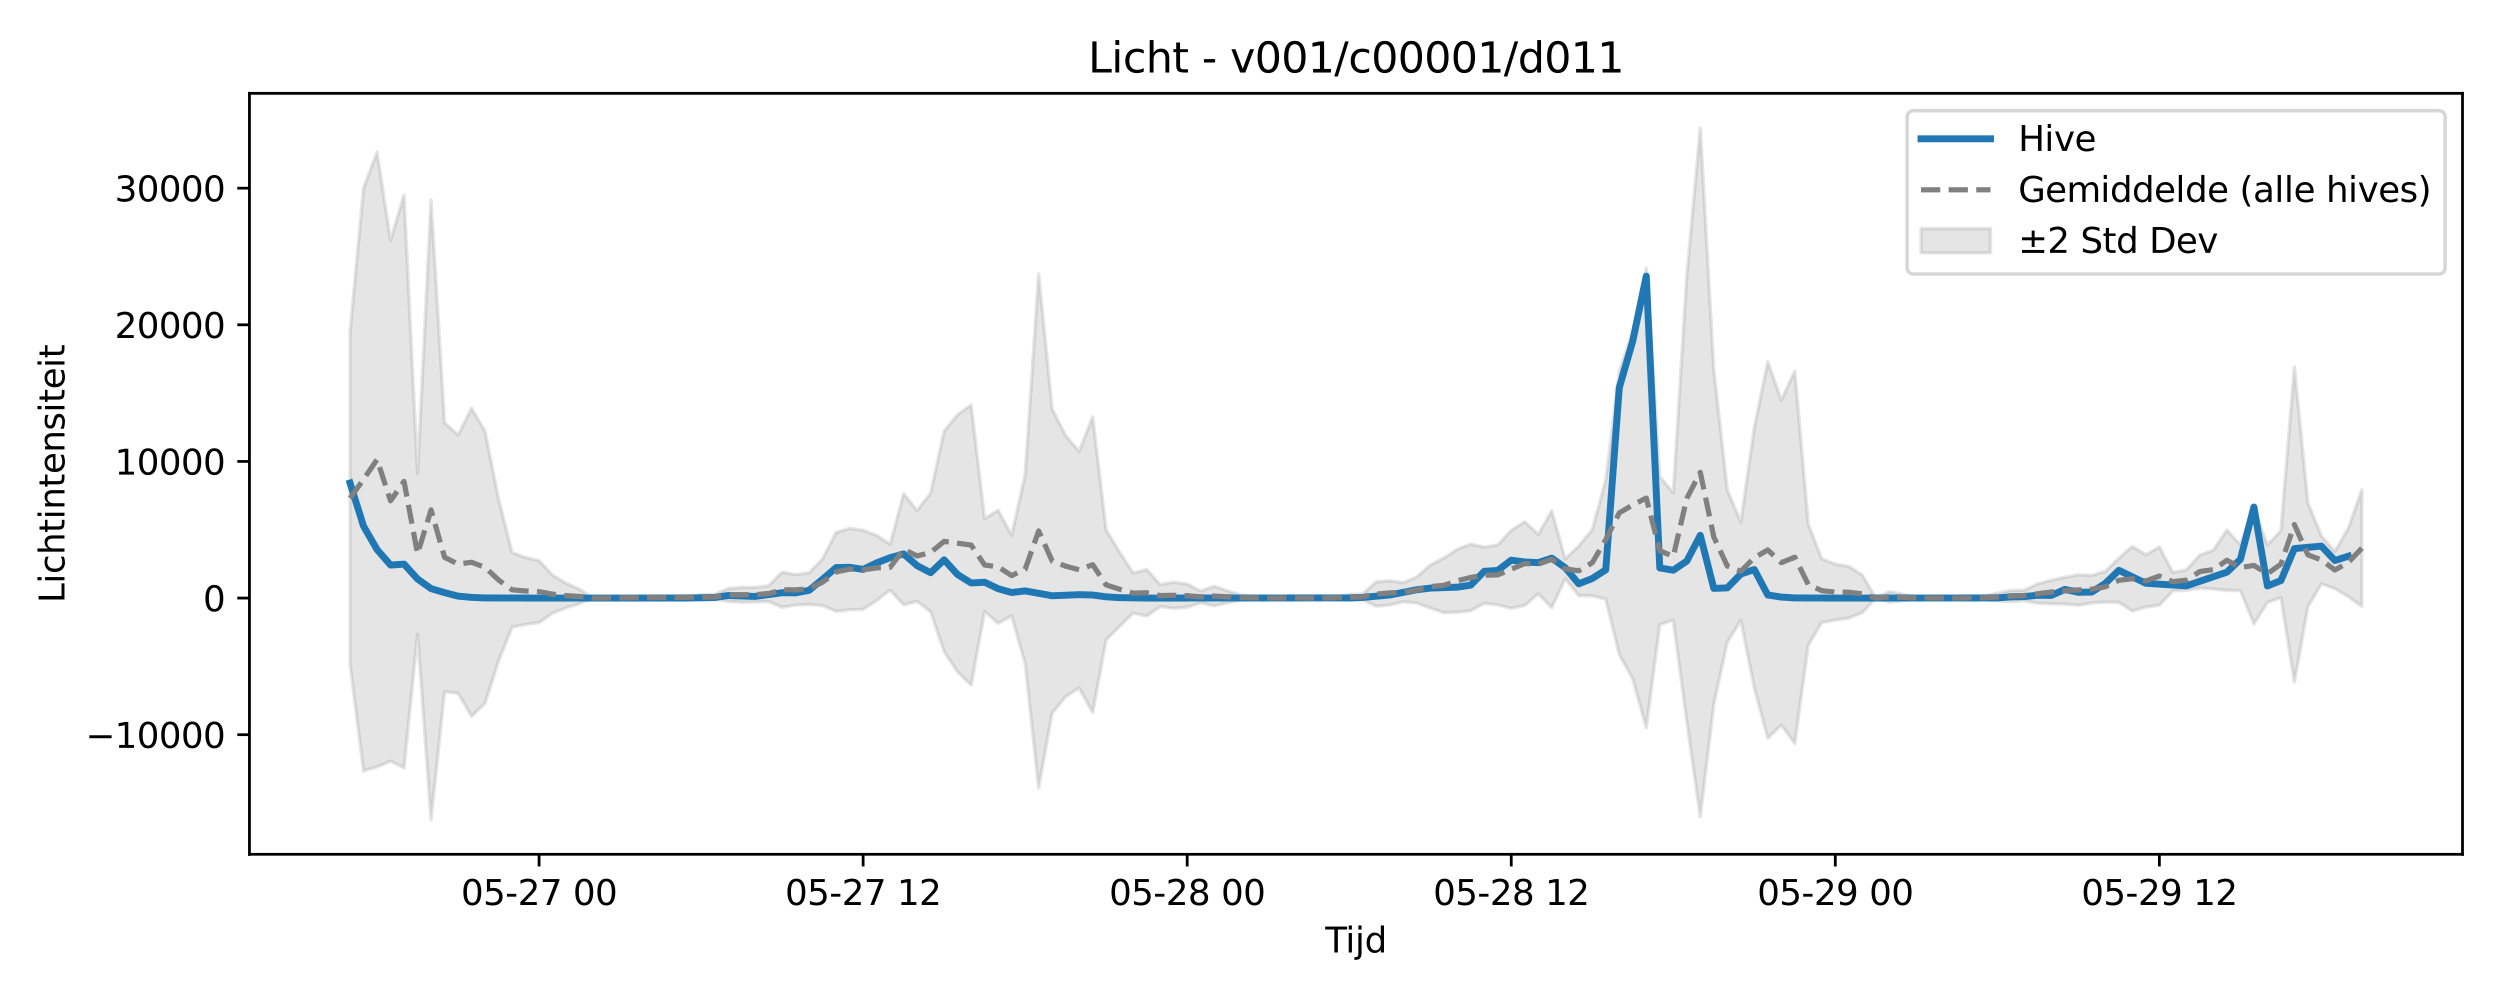 <?xml version="1.0" encoding="utf-8" standalone="no"?>
<!DOCTYPE svg PUBLIC "-//W3C//DTD SVG 1.1//EN"
  "http://www.w3.org/Graphics/SVG/1.1/DTD/svg11.dtd">
<svg xmlns:xlink="http://www.w3.org/1999/xlink" width="720pt" height="288pt" viewBox="0 0 720 288" xmlns="http://www.w3.org/2000/svg" version="1.1">
 <defs>
  <style type="text/css">*{stroke-linejoin: round; stroke-linecap: butt}</style>
 </defs>
 <g id="figure_1">
  <g id="patch_1">
   <path d="M 0 288 
L 720 288 
L 720 0 
L 0 0 
z
" style="fill: #ffffff"/>
  </g>
  <g id="axes_1">
   <g id="patch_2">
    <path d="M 71.84 246.04 
L 709.2 246.04 
L 709.2 26.88 
L 71.84 26.88 
z
" style="fill: #ffffff"/>
   </g>
   <g id="FillBetweenPolyCollection_1">
    <defs>
     <path id="mea05a071eb" d="M 100.811 -192.246 
L 100.811 -96.768 
L 104.7 -65.969 
L 108.588 -67.128 
L 112.477 -68.781 
L 116.366 -66.869 
L 120.254 -105.282 
L 124.143 -51.922 
L 128.032 -88.773 
L 131.921 -88.338 
L 135.809 -81.72 
L 139.698 -85.455 
L 143.587 -97.579 
L 147.475 -107.386 
L 151.364 -108.156 
L 155.253 -108.665 
L 159.142 -111.393 
L 163.03 -112.951 
L 166.919 -114.163 
L 170.808 -115.758 
L 174.696 -115.686 
L 178.585 -115.752 
L 182.474 -115.758 
L 186.363 -115.758 
L 190.251 -115.742 
L 194.14 -115.698 
L 198.029 -115.593 
L 201.917 -115.264 
L 205.806 -115.394 
L 209.695 -114.813 
L 213.584 -114.544 
L 217.472 -114.659 
L 221.361 -114.734 
L 225.25 -113.096 
L 229.138 -113.72 
L 233.027 -113.929 
L 236.916 -113.581 
L 240.805 -111.93 
L 244.693 -112.354 
L 248.582 -112.496 
L 252.471 -115.054 
L 256.359 -118.037 
L 260.248 -113.806 
L 264.137 -114.828 
L 268.026 -111.805 
L 271.914 -100.301 
L 275.803 -94.435 
L 279.692 -90.691 
L 283.58 -111.893 
L 287.469 -108.453 
L 291.358 -110.631 
L 295.247 -96.851 
L 299.135 -61.103 
L 303.024 -82.617 
L 306.913 -87.356 
L 310.801 -89.836 
L 314.69 -82.776 
L 318.579 -103.757 
L 322.468 -107.611 
L 326.356 -111.413 
L 330.245 -110.578 
L 334.134 -113.303 
L 338.022 -112.809 
L 341.911 -113.1 
L 345.8 -114.407 
L 349.689 -113.516 
L 353.577 -114.387 
L 357.466 -115.207 
L 361.355 -115.548 
L 365.243 -115.715 
L 369.132 -115.758 
L 373.021 -115.758 
L 376.91 -115.756 
L 380.798 -115.705 
L 384.687 -115.498 
L 388.576 -115.175 
L 392.464 -115.256 
L 396.353 -113.409 
L 400.242 -113.74 
L 404.13 -114.685 
L 408.019 -114.306 
L 411.908 -112.883 
L 415.797 -111.558 
L 419.685 -111.663 
L 423.574 -112.115 
L 427.463 -114.228 
L 431.351 -113.793 
L 435.24 -112.804 
L 439.129 -113.622 
L 443.018 -116.977 
L 446.906 -112.973 
L 450.795 -121.316 
L 454.684 -116.468 
L 458.572 -116.392 
L 462.461 -115.43 
L 466.35 -99.512 
L 470.239 -92.447 
L 474.127 -78.416 
L 478.016 -108.089 
L 481.905 -109.398 
L 485.793 -80.24 
L 489.682 -52.773 
L 493.571 -85.121 
L 497.46 -103.026 
L 501.348 -109.288 
L 505.237 -89.94 
L 509.126 -75.385 
L 513.014 -79.187 
L 516.903 -73.896 
L 520.792 -102.246 
L 524.681 -108.747 
L 528.569 -109.408 
L 532.458 -110.016 
L 536.347 -111.56 
L 540.235 -115.758 
L 544.124 -114.585 
L 548.013 -115.034 
L 551.902 -115.577 
L 555.79 -115.747 
L 559.679 -115.758 
L 563.568 -115.756 
L 567.456 -115.709 
L 571.345 -115.417 
L 575.234 -114.95 
L 579.123 -114.735 
L 583.011 -115.003 
L 586.9 -114.244 
L 590.789 -114.118 
L 594.677 -114.032 
L 598.566 -113.661 
L 602.455 -114.346 
L 606.344 -114.559 
L 610.232 -114.528 
L 614.121 -112.05 
L 618.01 -113.159 
L 621.898 -113.717 
L 625.787 -117.804 
L 629.676 -117.996 
L 633.565 -118.627 
L 637.453 -118.375 
L 641.342 -117.964 
L 645.231 -117.938 
L 649.119 -108.3 
L 653.008 -114.473 
L 656.897 -115.922 
L 660.786 -91.54 
L 664.674 -113.244 
L 668.563 -119.822 
L 672.452 -118.491 
L 676.34 -116.129 
L 680.229 -113.373 
L 680.229 -146.906 
L 680.229 -146.906 
L 676.34 -135.952 
L 672.452 -129.179 
L 668.563 -133.663 
L 664.674 -143.146 
L 660.786 -182.293 
L 656.897 -135.111 
L 653.008 -131.082 
L 649.119 -142.003 
L 645.231 -131.13 
L 641.342 -135.326 
L 637.453 -129.528 
L 633.565 -128.164 
L 629.676 -123.858 
L 625.787 -123.137 
L 621.898 -130.48 
L 618.01 -128.228 
L 614.121 -130.63 
L 610.232 -127.211 
L 606.344 -123.462 
L 602.455 -122.28 
L 598.566 -122.454 
L 594.677 -121.75 
L 590.789 -120.9 
L 586.9 -119.876 
L 583.011 -118.002 
L 579.123 -117.961 
L 575.234 -117.151 
L 571.345 -116.289 
L 567.456 -115.834 
L 563.568 -115.761 
L 559.679 -115.758 
L 555.79 -115.774 
L 551.902 -116.032 
L 548.013 -116.853 
L 544.124 -117.606 
L 540.235 -115.758 
L 536.347 -122.376 
L 532.458 -124.845 
L 528.569 -125.54 
L 524.681 -127.029 
L 520.792 -137.007 
L 516.903 -181.145 
L 513.014 -172.734 
L 509.126 -183.848 
L 505.237 -164.81 
L 501.348 -137.641 
L 497.46 -146.95 
L 493.571 -181.627 
L 489.682 -251.158 
L 485.793 -208.673 
L 481.905 -146.078 
L 478.016 -150.724 
L 474.127 -210.71 
L 470.239 -192.711 
L 466.35 -181.075 
L 462.461 -149.758 
L 458.572 -135.478 
L 454.684 -130.768 
L 450.795 -126.997 
L 446.906 -140.895 
L 443.018 -134.061 
L 439.129 -137.764 
L 435.24 -135.27 
L 431.351 -131.07 
L 427.463 -130.421 
L 423.574 -131.285 
L 419.685 -129.788 
L 415.797 -127.269 
L 411.908 -125.251 
L 408.019 -121.832 
L 404.13 -120.179 
L 400.242 -120.733 
L 396.353 -120.41 
L 392.464 -116.975 
L 388.576 -116.737 
L 384.687 -116.18 
L 380.798 -115.838 
L 376.91 -115.761 
L 373.021 -115.758 
L 369.132 -115.758 
L 365.243 -115.826 
L 361.355 -116.076 
L 357.466 -116.592 
L 353.577 -117.832 
L 349.689 -119.149 
L 345.8 -117.805 
L 341.911 -119.802 
L 338.022 -120.299 
L 334.134 -119.663 
L 330.245 -124.009 
L 326.356 -122.948 
L 322.468 -128.969 
L 318.579 -135.317 
L 314.69 -167.948 
L 310.801 -157.989 
L 306.913 -162.527 
L 303.024 -170.231 
L 299.135 -209.08 
L 295.247 -151.307 
L 291.358 -133.829 
L 287.469 -141.059 
L 283.58 -138.635 
L 279.692 -171.353 
L 275.803 -168.58 
L 271.914 -163.862 
L 268.026 -146 
L 264.137 -140.937 
L 260.248 -145.791 
L 256.359 -131.2 
L 252.471 -133.829 
L 248.582 -135.272 
L 244.693 -135.849 
L 240.805 -134.633 
L 236.916 -127.106 
L 233.027 -123.037 
L 229.138 -122.503 
L 225.25 -123.193 
L 221.361 -119.306 
L 217.472 -118.82 
L 213.584 -118.841 
L 209.695 -118.482 
L 205.806 -116.764 
L 201.917 -116.758 
L 198.029 -116.042 
L 194.14 -115.85 
L 190.251 -115.782 
L 186.363 -115.758 
L 182.474 -115.758 
L 178.585 -115.766 
L 174.696 -115.866 
L 170.808 -115.758 
L 166.919 -118.272 
L 163.03 -120.005 
L 159.142 -122.367 
L 155.253 -126.537 
L 151.364 -127.436 
L 147.475 -128.884 
L 143.587 -144.343 
L 139.698 -163.754 
L 135.809 -170.415 
L 131.921 -162.732 
L 128.032 -166.238 
L 124.143 -230.37 
L 120.254 -151.71 
L 116.366 -231.83 
L 112.477 -218.758 
L 108.588 -244.191 
L 104.7 -233.903 
L 100.811 -192.246 
z
" style="stroke: #808080; stroke-opacity: 0.2"/>
    </defs>
    <g clip-path="url(#pf01c95f258)">
     <use xlink:href="#mea05a071eb" x="0" y="288" style="fill: #808080; fill-opacity: 0.2; stroke: #808080; stroke-opacity: 0.2"/>
    </g>
   </g>
   <g id="matplotlib.axis_1">
    <g id="xtick_1">
     <g id="line2d_1">
      <defs>
       <path id="m1de514151e" d="M 0 0 
L 0 3.5 
" style="stroke: #000000; stroke-width: 0.8"/>
      </defs>
      <g>
       <use xlink:href="#m1de514151e" x="155.253" y="246.04" style="stroke: #000000; stroke-width: 0.8"/>
      </g>
     </g>
     <g id="text_1">
      <!-- 05-27 00 -->
      <g transform="translate(132.772 260.638) scale(0.1 -0.1)">
       <defs>
        <path id="DejaVuSans-30" d="M 2034 4250 
Q 1547 4250 1301 3770 
Q 1056 3291 1056 2328 
Q 1056 1369 1301 889 
Q 1547 409 2034 409 
Q 2525 409 2770 889 
Q 3016 1369 3016 2328 
Q 3016 3291 2770 3770 
Q 2525 4250 2034 4250 
z
M 2034 4750 
Q 2819 4750 3233 4129 
Q 3647 3509 3647 2328 
Q 3647 1150 3233 529 
Q 2819 -91 2034 -91 
Q 1250 -91 836 529 
Q 422 1150 422 2328 
Q 422 3509 836 4129 
Q 1250 4750 2034 4750 
z
" transform="scale(0.016)"/>
        <path id="DejaVuSans-35" d="M 691 4666 
L 3169 4666 
L 3169 4134 
L 1269 4134 
L 1269 2991 
Q 1406 3038 1543 3061 
Q 1681 3084 1819 3084 
Q 2600 3084 3056 2656 
Q 3513 2228 3513 1497 
Q 3513 744 3044 326 
Q 2575 -91 1722 -91 
Q 1428 -91 1123 -41 
Q 819 9 494 109 
L 494 744 
Q 775 591 1075 516 
Q 1375 441 1709 441 
Q 2250 441 2565 725 
Q 2881 1009 2881 1497 
Q 2881 1984 2565 2268 
Q 2250 2553 1709 2553 
Q 1456 2553 1204 2497 
Q 953 2441 691 2322 
L 691 4666 
z
" transform="scale(0.016)"/>
        <path id="DejaVuSans-2d" d="M 313 2009 
L 1997 2009 
L 1997 1497 
L 313 1497 
L 313 2009 
z
" transform="scale(0.016)"/>
        <path id="DejaVuSans-32" d="M 1228 531 
L 3431 531 
L 3431 0 
L 469 0 
L 469 531 
Q 828 903 1448 1529 
Q 2069 2156 2228 2338 
Q 2531 2678 2651 2914 
Q 2772 3150 2772 3378 
Q 2772 3750 2511 3984 
Q 2250 4219 1831 4219 
Q 1534 4219 1204 4116 
Q 875 4013 500 3803 
L 500 4441 
Q 881 4594 1212 4672 
Q 1544 4750 1819 4750 
Q 2544 4750 2975 4387 
Q 3406 4025 3406 3419 
Q 3406 3131 3298 2873 
Q 3191 2616 2906 2266 
Q 2828 2175 2409 1742 
Q 1991 1309 1228 531 
z
" transform="scale(0.016)"/>
        <path id="DejaVuSans-37" d="M 525 4666 
L 3525 4666 
L 3525 4397 
L 1831 0 
L 1172 0 
L 2766 4134 
L 525 4134 
L 525 4666 
z
" transform="scale(0.016)"/>
        <path id="DejaVuSans-20" transform="scale(0.016)"/>
       </defs>
       <use xlink:href="#DejaVuSans-30"/>
       <use xlink:href="#DejaVuSans-35" transform="translate(63.623 0)"/>
       <use xlink:href="#DejaVuSans-2d" transform="translate(127.246 0)"/>
       <use xlink:href="#DejaVuSans-32" transform="translate(163.33 0)"/>
       <use xlink:href="#DejaVuSans-37" transform="translate(226.953 0)"/>
       <use xlink:href="#DejaVuSans-20" transform="translate(290.576 0)"/>
       <use xlink:href="#DejaVuSans-30" transform="translate(322.363 0)"/>
       <use xlink:href="#DejaVuSans-30" transform="translate(385.986 0)"/>
      </g>
     </g>
    </g>
    <g id="xtick_2">
     <g id="line2d_2">
      <g>
       <use xlink:href="#m1de514151e" x="248.582" y="246.04" style="stroke: #000000; stroke-width: 0.8"/>
      </g>
     </g>
     <g id="text_2">
      <!-- 05-27 12 -->
      <g transform="translate(226.102 260.638) scale(0.1 -0.1)">
       <defs>
        <path id="DejaVuSans-31" d="M 794 531 
L 1825 531 
L 1825 4091 
L 703 3866 
L 703 4441 
L 1819 4666 
L 2450 4666 
L 2450 531 
L 3481 531 
L 3481 0 
L 794 0 
L 794 531 
z
" transform="scale(0.016)"/>
       </defs>
       <use xlink:href="#DejaVuSans-30"/>
       <use xlink:href="#DejaVuSans-35" transform="translate(63.623 0)"/>
       <use xlink:href="#DejaVuSans-2d" transform="translate(127.246 0)"/>
       <use xlink:href="#DejaVuSans-32" transform="translate(163.33 0)"/>
       <use xlink:href="#DejaVuSans-37" transform="translate(226.953 0)"/>
       <use xlink:href="#DejaVuSans-20" transform="translate(290.576 0)"/>
       <use xlink:href="#DejaVuSans-31" transform="translate(322.363 0)"/>
       <use xlink:href="#DejaVuSans-32" transform="translate(385.986 0)"/>
      </g>
     </g>
    </g>
    <g id="xtick_3">
     <g id="line2d_3">
      <g>
       <use xlink:href="#m1de514151e" x="341.911" y="246.04" style="stroke: #000000; stroke-width: 0.8"/>
      </g>
     </g>
     <g id="text_3">
      <!-- 05-28 00 -->
      <g transform="translate(319.431 260.638) scale(0.1 -0.1)">
       <defs>
        <path id="DejaVuSans-38" d="M 2034 2216 
Q 1584 2216 1326 1975 
Q 1069 1734 1069 1313 
Q 1069 891 1326 650 
Q 1584 409 2034 409 
Q 2484 409 2743 651 
Q 3003 894 3003 1313 
Q 3003 1734 2745 1975 
Q 2488 2216 2034 2216 
z
M 1403 2484 
Q 997 2584 770 2862 
Q 544 3141 544 3541 
Q 544 4100 942 4425 
Q 1341 4750 2034 4750 
Q 2731 4750 3128 4425 
Q 3525 4100 3525 3541 
Q 3525 3141 3298 2862 
Q 3072 2584 2669 2484 
Q 3125 2378 3379 2068 
Q 3634 1759 3634 1313 
Q 3634 634 3220 271 
Q 2806 -91 2034 -91 
Q 1263 -91 848 271 
Q 434 634 434 1313 
Q 434 1759 690 2068 
Q 947 2378 1403 2484 
z
M 1172 3481 
Q 1172 3119 1398 2916 
Q 1625 2713 2034 2713 
Q 2441 2713 2670 2916 
Q 2900 3119 2900 3481 
Q 2900 3844 2670 4047 
Q 2441 4250 2034 4250 
Q 1625 4250 1398 4047 
Q 1172 3844 1172 3481 
z
" transform="scale(0.016)"/>
       </defs>
       <use xlink:href="#DejaVuSans-30"/>
       <use xlink:href="#DejaVuSans-35" transform="translate(63.623 0)"/>
       <use xlink:href="#DejaVuSans-2d" transform="translate(127.246 0)"/>
       <use xlink:href="#DejaVuSans-32" transform="translate(163.33 0)"/>
       <use xlink:href="#DejaVuSans-38" transform="translate(226.953 0)"/>
       <use xlink:href="#DejaVuSans-20" transform="translate(290.576 0)"/>
       <use xlink:href="#DejaVuSans-30" transform="translate(322.363 0)"/>
       <use xlink:href="#DejaVuSans-30" transform="translate(385.986 0)"/>
      </g>
     </g>
    </g>
    <g id="xtick_4">
     <g id="line2d_4">
      <g>
       <use xlink:href="#m1de514151e" x="435.24" y="246.04" style="stroke: #000000; stroke-width: 0.8"/>
      </g>
     </g>
     <g id="text_4">
      <!-- 05-28 12 -->
      <g transform="translate(412.76 260.638) scale(0.1 -0.1)">
       <use xlink:href="#DejaVuSans-30"/>
       <use xlink:href="#DejaVuSans-35" transform="translate(63.623 0)"/>
       <use xlink:href="#DejaVuSans-2d" transform="translate(127.246 0)"/>
       <use xlink:href="#DejaVuSans-32" transform="translate(163.33 0)"/>
       <use xlink:href="#DejaVuSans-38" transform="translate(226.953 0)"/>
       <use xlink:href="#DejaVuSans-20" transform="translate(290.576 0)"/>
       <use xlink:href="#DejaVuSans-31" transform="translate(322.363 0)"/>
       <use xlink:href="#DejaVuSans-32" transform="translate(385.986 0)"/>
      </g>
     </g>
    </g>
    <g id="xtick_5">
     <g id="line2d_5">
      <g>
       <use xlink:href="#m1de514151e" x="528.569" y="246.04" style="stroke: #000000; stroke-width: 0.8"/>
      </g>
     </g>
     <g id="text_5">
      <!-- 05-29 00 -->
      <g transform="translate(506.089 260.638) scale(0.1 -0.1)">
       <defs>
        <path id="DejaVuSans-39" d="M 703 97 
L 703 672 
Q 941 559 1184 500 
Q 1428 441 1663 441 
Q 2288 441 2617 861 
Q 2947 1281 2994 2138 
Q 2813 1869 2534 1725 
Q 2256 1581 1919 1581 
Q 1219 1581 811 2004 
Q 403 2428 403 3163 
Q 403 3881 828 4315 
Q 1253 4750 1959 4750 
Q 2769 4750 3195 4129 
Q 3622 3509 3622 2328 
Q 3622 1225 3098 567 
Q 2575 -91 1691 -91 
Q 1453 -91 1209 -44 
Q 966 3 703 97 
z
M 1959 2075 
Q 2384 2075 2632 2365 
Q 2881 2656 2881 3163 
Q 2881 3666 2632 3958 
Q 2384 4250 1959 4250 
Q 1534 4250 1286 3958 
Q 1038 3666 1038 3163 
Q 1038 2656 1286 2365 
Q 1534 2075 1959 2075 
z
" transform="scale(0.016)"/>
       </defs>
       <use xlink:href="#DejaVuSans-30"/>
       <use xlink:href="#DejaVuSans-35" transform="translate(63.623 0)"/>
       <use xlink:href="#DejaVuSans-2d" transform="translate(127.246 0)"/>
       <use xlink:href="#DejaVuSans-32" transform="translate(163.33 0)"/>
       <use xlink:href="#DejaVuSans-39" transform="translate(226.953 0)"/>
       <use xlink:href="#DejaVuSans-20" transform="translate(290.576 0)"/>
       <use xlink:href="#DejaVuSans-30" transform="translate(322.363 0)"/>
       <use xlink:href="#DejaVuSans-30" transform="translate(385.986 0)"/>
      </g>
     </g>
    </g>
    <g id="xtick_6">
     <g id="line2d_6">
      <g>
       <use xlink:href="#m1de514151e" x="621.898" y="246.04" style="stroke: #000000; stroke-width: 0.8"/>
      </g>
     </g>
     <g id="text_6">
      <!-- 05-29 12 -->
      <g transform="translate(599.418 260.638) scale(0.1 -0.1)">
       <use xlink:href="#DejaVuSans-30"/>
       <use xlink:href="#DejaVuSans-35" transform="translate(63.623 0)"/>
       <use xlink:href="#DejaVuSans-2d" transform="translate(127.246 0)"/>
       <use xlink:href="#DejaVuSans-32" transform="translate(163.33 0)"/>
       <use xlink:href="#DejaVuSans-39" transform="translate(226.953 0)"/>
       <use xlink:href="#DejaVuSans-20" transform="translate(290.576 0)"/>
       <use xlink:href="#DejaVuSans-31" transform="translate(322.363 0)"/>
       <use xlink:href="#DejaVuSans-32" transform="translate(385.986 0)"/>
      </g>
     </g>
    </g>
    <g id="text_7">
     <!-- Tijd -->
     <g transform="translate(381.67 274.317) scale(0.1 -0.1)">
      <defs>
       <path id="DejaVuSans-54" d="M -19 4666 
L 3928 4666 
L 3928 4134 
L 2272 4134 
L 2272 0 
L 1638 0 
L 1638 4134 
L -19 4134 
L -19 4666 
z
" transform="scale(0.016)"/>
       <path id="DejaVuSans-69" d="M 603 3500 
L 1178 3500 
L 1178 0 
L 603 0 
L 603 3500 
z
M 603 4863 
L 1178 4863 
L 1178 4134 
L 603 4134 
L 603 4863 
z
" transform="scale(0.016)"/>
       <path id="DejaVuSans-6a" d="M 603 3500 
L 1178 3500 
L 1178 -63 
Q 1178 -731 923 -1031 
Q 669 -1331 103 -1331 
L -116 -1331 
L -116 -844 
L 38 -844 
Q 366 -844 484 -692 
Q 603 -541 603 -63 
L 603 3500 
z
M 603 4863 
L 1178 4863 
L 1178 4134 
L 603 4134 
L 603 4863 
z
" transform="scale(0.016)"/>
       <path id="DejaVuSans-64" d="M 2906 2969 
L 2906 4863 
L 3481 4863 
L 3481 0 
L 2906 0 
L 2906 525 
Q 2725 213 2448 61 
Q 2172 -91 1784 -91 
Q 1150 -91 751 415 
Q 353 922 353 1747 
Q 353 2572 751 3078 
Q 1150 3584 1784 3584 
Q 2172 3584 2448 3432 
Q 2725 3281 2906 2969 
z
M 947 1747 
Q 947 1113 1208 752 
Q 1469 391 1925 391 
Q 2381 391 2643 752 
Q 2906 1113 2906 1747 
Q 2906 2381 2643 2742 
Q 2381 3103 1925 3103 
Q 1469 3103 1208 2742 
Q 947 2381 947 1747 
z
" transform="scale(0.016)"/>
      </defs>
      <use xlink:href="#DejaVuSans-54"/>
      <use xlink:href="#DejaVuSans-69" transform="translate(57.959 0)"/>
      <use xlink:href="#DejaVuSans-6a" transform="translate(85.742 0)"/>
      <use xlink:href="#DejaVuSans-64" transform="translate(113.525 0)"/>
     </g>
    </g>
   </g>
   <g id="matplotlib.axis_2">
    <g id="ytick_1">
     <g id="line2d_7">
      <defs>
       <path id="m6f5aba18d0" d="M 0 0 
L -3.5 0 
" style="stroke: #000000; stroke-width: 0.8"/>
      </defs>
      <g>
       <use xlink:href="#m6f5aba18d0" x="71.84" y="211.591" style="stroke: #000000; stroke-width: 0.8"/>
      </g>
     </g>
     <g id="text_8">
      <!-- −10000 -->
      <g transform="translate(24.648 215.391) scale(0.1 -0.1)">
       <defs>
        <path id="DejaVuSans-2212" d="M 678 2272 
L 4684 2272 
L 4684 1741 
L 678 1741 
L 678 2272 
z
" transform="scale(0.016)"/>
       </defs>
       <use xlink:href="#DejaVuSans-2212"/>
       <use xlink:href="#DejaVuSans-31" transform="translate(83.789 0)"/>
       <use xlink:href="#DejaVuSans-30" transform="translate(147.412 0)"/>
       <use xlink:href="#DejaVuSans-30" transform="translate(211.035 0)"/>
       <use xlink:href="#DejaVuSans-30" transform="translate(274.658 0)"/>
       <use xlink:href="#DejaVuSans-30" transform="translate(338.281 0)"/>
      </g>
     </g>
    </g>
    <g id="ytick_2">
     <g id="line2d_8">
      <g>
       <use xlink:href="#m6f5aba18d0" x="71.84" y="172.242" style="stroke: #000000; stroke-width: 0.8"/>
      </g>
     </g>
     <g id="text_9">
      <!-- 0 -->
      <g transform="translate(58.477 176.041) scale(0.1 -0.1)">
       <use xlink:href="#DejaVuSans-30"/>
      </g>
     </g>
    </g>
    <g id="ytick_3">
     <g id="line2d_9">
      <g>
       <use xlink:href="#m6f5aba18d0" x="71.84" y="132.893" style="stroke: #000000; stroke-width: 0.8"/>
      </g>
     </g>
     <g id="text_10">
      <!-- 10000 -->
      <g transform="translate(33.028 136.692) scale(0.1 -0.1)">
       <use xlink:href="#DejaVuSans-31"/>
       <use xlink:href="#DejaVuSans-30" transform="translate(63.623 0)"/>
       <use xlink:href="#DejaVuSans-30" transform="translate(127.246 0)"/>
       <use xlink:href="#DejaVuSans-30" transform="translate(190.869 0)"/>
       <use xlink:href="#DejaVuSans-30" transform="translate(254.492 0)"/>
      </g>
     </g>
    </g>
    <g id="ytick_4">
     <g id="line2d_10">
      <g>
       <use xlink:href="#m6f5aba18d0" x="71.84" y="93.544" style="stroke: #000000; stroke-width: 0.8"/>
      </g>
     </g>
     <g id="text_11">
      <!-- 20000 -->
      <g transform="translate(33.028 97.343) scale(0.1 -0.1)">
       <use xlink:href="#DejaVuSans-32"/>
       <use xlink:href="#DejaVuSans-30" transform="translate(63.623 0)"/>
       <use xlink:href="#DejaVuSans-30" transform="translate(127.246 0)"/>
       <use xlink:href="#DejaVuSans-30" transform="translate(190.869 0)"/>
       <use xlink:href="#DejaVuSans-30" transform="translate(254.492 0)"/>
      </g>
     </g>
    </g>
    <g id="ytick_5">
     <g id="line2d_11">
      <g>
       <use xlink:href="#m6f5aba18d0" x="71.84" y="54.194" style="stroke: #000000; stroke-width: 0.8"/>
      </g>
     </g>
     <g id="text_12">
      <!-- 30000 -->
      <g transform="translate(33.028 57.994) scale(0.1 -0.1)">
       <defs>
        <path id="DejaVuSans-33" d="M 2597 2516 
Q 3050 2419 3304 2112 
Q 3559 1806 3559 1356 
Q 3559 666 3084 287 
Q 2609 -91 1734 -91 
Q 1441 -91 1130 -33 
Q 819 25 488 141 
L 488 750 
Q 750 597 1062 519 
Q 1375 441 1716 441 
Q 2309 441 2620 675 
Q 2931 909 2931 1356 
Q 2931 1769 2642 2001 
Q 2353 2234 1838 2234 
L 1294 2234 
L 1294 2753 
L 1863 2753 
Q 2328 2753 2575 2939 
Q 2822 3125 2822 3475 
Q 2822 3834 2567 4026 
Q 2313 4219 1838 4219 
Q 1578 4219 1281 4162 
Q 984 4106 628 3988 
L 628 4550 
Q 988 4650 1302 4700 
Q 1616 4750 1894 4750 
Q 2613 4750 3031 4423 
Q 3450 4097 3450 3541 
Q 3450 3153 3228 2886 
Q 3006 2619 2597 2516 
z
" transform="scale(0.016)"/>
       </defs>
       <use xlink:href="#DejaVuSans-33"/>
       <use xlink:href="#DejaVuSans-30" transform="translate(63.623 0)"/>
       <use xlink:href="#DejaVuSans-30" transform="translate(127.246 0)"/>
       <use xlink:href="#DejaVuSans-30" transform="translate(190.869 0)"/>
       <use xlink:href="#DejaVuSans-30" transform="translate(254.492 0)"/>
      </g>
     </g>
    </g>
    <g id="text_13">
     <!-- Lichtintensiteit -->
     <g transform="translate(18.568 173.656) rotate(-90) scale(0.1 -0.1)">
      <defs>
       <path id="DejaVuSans-4c" d="M 628 4666 
L 1259 4666 
L 1259 531 
L 3531 531 
L 3531 0 
L 628 0 
L 628 4666 
z
" transform="scale(0.016)"/>
       <path id="DejaVuSans-63" d="M 3122 3366 
L 3122 2828 
Q 2878 2963 2633 3030 
Q 2388 3097 2138 3097 
Q 1578 3097 1268 2742 
Q 959 2388 959 1747 
Q 959 1106 1268 751 
Q 1578 397 2138 397 
Q 2388 397 2633 464 
Q 2878 531 3122 666 
L 3122 134 
Q 2881 22 2623 -34 
Q 2366 -91 2075 -91 
Q 1284 -91 818 406 
Q 353 903 353 1747 
Q 353 2603 823 3093 
Q 1294 3584 2113 3584 
Q 2378 3584 2631 3529 
Q 2884 3475 3122 3366 
z
" transform="scale(0.016)"/>
       <path id="DejaVuSans-68" d="M 3513 2113 
L 3513 0 
L 2938 0 
L 2938 2094 
Q 2938 2591 2744 2837 
Q 2550 3084 2163 3084 
Q 1697 3084 1428 2787 
Q 1159 2491 1159 1978 
L 1159 0 
L 581 0 
L 581 4863 
L 1159 4863 
L 1159 2956 
Q 1366 3272 1645 3428 
Q 1925 3584 2291 3584 
Q 2894 3584 3203 3211 
Q 3513 2838 3513 2113 
z
" transform="scale(0.016)"/>
       <path id="DejaVuSans-74" d="M 1172 4494 
L 1172 3500 
L 2356 3500 
L 2356 3053 
L 1172 3053 
L 1172 1153 
Q 1172 725 1289 603 
Q 1406 481 1766 481 
L 2356 481 
L 2356 0 
L 1766 0 
Q 1100 0 847 248 
Q 594 497 594 1153 
L 594 3053 
L 172 3053 
L 172 3500 
L 594 3500 
L 594 4494 
L 1172 4494 
z
" transform="scale(0.016)"/>
       <path id="DejaVuSans-6e" d="M 3513 2113 
L 3513 0 
L 2938 0 
L 2938 2094 
Q 2938 2591 2744 2837 
Q 2550 3084 2163 3084 
Q 1697 3084 1428 2787 
Q 1159 2491 1159 1978 
L 1159 0 
L 581 0 
L 581 3500 
L 1159 3500 
L 1159 2956 
Q 1366 3272 1645 3428 
Q 1925 3584 2291 3584 
Q 2894 3584 3203 3211 
Q 3513 2838 3513 2113 
z
" transform="scale(0.016)"/>
       <path id="DejaVuSans-65" d="M 3597 1894 
L 3597 1613 
L 953 1613 
Q 991 1019 1311 708 
Q 1631 397 2203 397 
Q 2534 397 2845 478 
Q 3156 559 3463 722 
L 3463 178 
Q 3153 47 2828 -22 
Q 2503 -91 2169 -91 
Q 1331 -91 842 396 
Q 353 884 353 1716 
Q 353 2575 817 3079 
Q 1281 3584 2069 3584 
Q 2775 3584 3186 3129 
Q 3597 2675 3597 1894 
z
M 3022 2063 
Q 3016 2534 2758 2815 
Q 2500 3097 2075 3097 
Q 1594 3097 1305 2825 
Q 1016 2553 972 2059 
L 3022 2063 
z
" transform="scale(0.016)"/>
       <path id="DejaVuSans-73" d="M 2834 3397 
L 2834 2853 
Q 2591 2978 2328 3040 
Q 2066 3103 1784 3103 
Q 1356 3103 1142 2972 
Q 928 2841 928 2578 
Q 928 2378 1081 2264 
Q 1234 2150 1697 2047 
L 1894 2003 
Q 2506 1872 2764 1633 
Q 3022 1394 3022 966 
Q 3022 478 2636 193 
Q 2250 -91 1575 -91 
Q 1294 -91 989 -36 
Q 684 19 347 128 
L 347 722 
Q 666 556 975 473 
Q 1284 391 1588 391 
Q 1994 391 2212 530 
Q 2431 669 2431 922 
Q 2431 1156 2273 1281 
Q 2116 1406 1581 1522 
L 1381 1569 
Q 847 1681 609 1914 
Q 372 2147 372 2553 
Q 372 3047 722 3315 
Q 1072 3584 1716 3584 
Q 2034 3584 2315 3537 
Q 2597 3491 2834 3397 
z
" transform="scale(0.016)"/>
      </defs>
      <use xlink:href="#DejaVuSans-4c"/>
      <use xlink:href="#DejaVuSans-69" transform="translate(55.713 0)"/>
      <use xlink:href="#DejaVuSans-63" transform="translate(83.496 0)"/>
      <use xlink:href="#DejaVuSans-68" transform="translate(138.477 0)"/>
      <use xlink:href="#DejaVuSans-74" transform="translate(201.855 0)"/>
      <use xlink:href="#DejaVuSans-69" transform="translate(241.064 0)"/>
      <use xlink:href="#DejaVuSans-6e" transform="translate(268.848 0)"/>
      <use xlink:href="#DejaVuSans-74" transform="translate(332.227 0)"/>
      <use xlink:href="#DejaVuSans-65" transform="translate(371.436 0)"/>
      <use xlink:href="#DejaVuSans-6e" transform="translate(432.959 0)"/>
      <use xlink:href="#DejaVuSans-73" transform="translate(496.338 0)"/>
      <use xlink:href="#DejaVuSans-69" transform="translate(548.438 0)"/>
      <use xlink:href="#DejaVuSans-74" transform="translate(576.221 0)"/>
      <use xlink:href="#DejaVuSans-65" transform="translate(615.43 0)"/>
      <use xlink:href="#DejaVuSans-69" transform="translate(676.953 0)"/>
      <use xlink:href="#DejaVuSans-74" transform="translate(704.736 0)"/>
     </g>
    </g>
   </g>
   <g id="line2d_12">
    <path d="M 100.811 139.113 
L 104.7 151.535 
L 108.588 158.271 
L 112.477 162.733 
L 116.366 162.471 
L 120.254 166.747 
L 124.143 169.521 
L 128.032 170.68 
L 131.921 171.687 
L 135.809 172.047 
L 139.698 172.206 
L 155.253 172.242 
L 198.029 172.232 
L 205.806 172.082 
L 209.695 171.509 
L 217.472 171.777 
L 225.25 170.706 
L 229.138 170.749 
L 233.027 170.004 
L 236.916 166.81 
L 240.805 163.468 
L 244.693 163.38 
L 248.582 163.985 
L 252.471 162.112 
L 256.359 160.613 
L 260.248 159.535 
L 264.137 162.91 
L 268.026 164.944 
L 271.914 161.234 
L 275.803 165.488 
L 279.692 167.888 
L 283.58 167.684 
L 287.469 169.547 
L 291.358 170.642 
L 295.247 170.176 
L 303.024 171.58 
L 310.801 171.263 
L 314.69 171.369 
L 318.579 171.884 
L 322.468 172.121 
L 330.245 172.239 
L 388.576 172.206 
L 392.464 172.062 
L 400.242 171.355 
L 408.019 169.845 
L 411.908 169.376 
L 419.685 169.106 
L 423.574 168.524 
L 427.463 164.53 
L 431.351 164.29 
L 435.24 161.328 
L 439.129 161.851 
L 443.018 162.034 
L 446.906 160.741 
L 450.795 163.506 
L 454.684 168.133 
L 458.572 166.614 
L 462.461 164.1 
L 466.35 111.669 
L 470.239 98.184 
L 474.127 79.527 
L 478.016 163.57 
L 481.905 164.218 
L 485.793 161.588 
L 489.682 154.177 
L 493.571 169.458 
L 497.46 169.309 
L 501.348 165.322 
L 505.237 164.03 
L 509.126 171.361 
L 513.014 171.956 
L 516.903 172.203 
L 528.569 172.242 
L 575.234 172.209 
L 579.123 171.885 
L 583.011 171.817 
L 586.9 171.432 
L 590.789 171.484 
L 594.677 169.75 
L 598.566 170.578 
L 602.455 170.511 
L 606.344 168.009 
L 610.232 164.254 
L 618.01 167.986 
L 629.676 168.724 
L 641.342 164.782 
L 645.231 161.08 
L 649.119 146.037 
L 653.008 168.757 
L 656.897 167.212 
L 660.786 157.995 
L 668.563 157.275 
L 672.452 161.428 
L 676.34 160.182 
L 676.34 160.182 
" clip-path="url(#pf01c95f258)" style="fill: none; stroke: #1f77b4; stroke-width: 2; stroke-linecap: square"/>
   </g>
   <g id="line2d_13">
    <path d="M 100.811 143.493 
L 104.7 138.064 
L 108.588 132.341 
L 112.477 144.23 
L 116.366 138.651 
L 120.254 159.504 
L 124.143 146.854 
L 128.032 160.495 
L 131.921 162.465 
L 135.809 161.932 
L 139.698 163.395 
L 143.587 167.039 
L 147.475 169.865 
L 151.364 170.204 
L 155.253 170.399 
L 159.142 171.12 
L 163.03 171.522 
L 166.919 171.783 
L 170.808 172.242 
L 201.917 171.989 
L 205.806 171.921 
L 209.695 171.353 
L 217.472 171.26 
L 221.361 170.98 
L 225.25 169.855 
L 229.138 169.889 
L 233.027 169.517 
L 236.916 167.656 
L 240.805 164.719 
L 244.693 163.899 
L 248.582 164.116 
L 252.471 163.558 
L 256.359 163.382 
L 260.248 158.202 
L 264.137 160.117 
L 268.026 159.098 
L 271.914 155.919 
L 279.692 156.978 
L 283.58 162.736 
L 287.469 163.244 
L 291.358 165.77 
L 295.247 163.921 
L 299.135 152.909 
L 303.024 161.576 
L 306.913 163.058 
L 310.801 164.088 
L 314.69 162.638 
L 318.579 168.463 
L 322.468 169.71 
L 326.356 170.819 
L 330.245 170.707 
L 334.134 171.517 
L 338.022 171.446 
L 341.911 171.549 
L 345.8 171.894 
L 349.689 171.667 
L 357.466 172.101 
L 365.243 172.23 
L 380.798 172.228 
L 388.576 172.044 
L 392.464 171.885 
L 396.353 171.09 
L 400.242 170.763 
L 404.13 170.568 
L 408.019 169.931 
L 411.908 168.933 
L 415.797 168.586 
L 419.685 167.275 
L 423.574 166.3 
L 427.463 165.676 
L 431.351 165.568 
L 439.129 162.307 
L 443.018 162.481 
L 446.906 161.066 
L 450.795 163.844 
L 454.684 164.382 
L 458.572 162.065 
L 462.461 155.406 
L 466.35 147.707 
L 470.239 145.421 
L 474.127 143.437 
L 478.016 158.594 
L 481.905 160.262 
L 485.793 143.544 
L 489.682 136.035 
L 493.571 154.626 
L 497.46 163.012 
L 501.348 164.536 
L 505.237 160.625 
L 509.126 158.383 
L 513.014 162.04 
L 516.903 160.479 
L 520.792 168.374 
L 524.681 170.112 
L 528.569 170.526 
L 532.458 170.57 
L 536.347 171.032 
L 540.235 172.242 
L 544.124 171.904 
L 551.902 172.196 
L 563.568 172.241 
L 571.345 172.147 
L 583.011 171.498 
L 590.789 170.491 
L 594.677 170.109 
L 602.455 169.687 
L 606.344 168.989 
L 610.232 167.13 
L 614.121 166.66 
L 618.01 167.307 
L 621.898 165.901 
L 625.787 167.529 
L 629.676 167.073 
L 633.565 164.605 
L 637.453 164.049 
L 641.342 161.355 
L 645.231 163.466 
L 649.119 162.849 
L 653.008 165.223 
L 656.897 162.484 
L 660.786 151.083 
L 664.674 159.805 
L 668.563 161.257 
L 672.452 164.165 
L 676.34 161.96 
L 680.229 157.86 
L 680.229 157.86 
" clip-path="url(#pf01c95f258)" style="fill: none; stroke-dasharray: 5.55,2.4; stroke-dashoffset: 0; stroke: #808080; stroke-width: 1.5"/>
   </g>
   <g id="patch_3">
    <path d="M 71.84 246.04 
L 71.84 26.88 
" style="fill: none; stroke: #000000; stroke-width: 0.8; stroke-linejoin: miter; stroke-linecap: square"/>
   </g>
   <g id="patch_4">
    <path d="M 709.2 246.04 
L 709.2 26.88 
" style="fill: none; stroke: #000000; stroke-width: 0.8; stroke-linejoin: miter; stroke-linecap: square"/>
   </g>
   <g id="patch_5">
    <path d="M 71.84 246.04 
L 709.2 246.04 
" style="fill: none; stroke: #000000; stroke-width: 0.8; stroke-linejoin: miter; stroke-linecap: square"/>
   </g>
   <g id="patch_6">
    <path d="M 71.84 26.88 
L 709.2 26.88 
" style="fill: none; stroke: #000000; stroke-width: 0.8; stroke-linejoin: miter; stroke-linecap: square"/>
   </g>
   <g id="text_14">
    <!-- Licht - v001/c00001/d011 -->
    <g transform="translate(313.383 20.88) scale(0.12 -0.12)">
     <defs>
      <path id="DejaVuSans-76" d="M 191 3500 
L 800 3500 
L 1894 563 
L 2988 3500 
L 3597 3500 
L 2284 0 
L 1503 0 
L 191 3500 
z
" transform="scale(0.016)"/>
      <path id="DejaVuSans-2f" d="M 1625 4666 
L 2156 4666 
L 531 -594 
L 0 -594 
L 1625 4666 
z
" transform="scale(0.016)"/>
     </defs>
     <use xlink:href="#DejaVuSans-4c"/>
     <use xlink:href="#DejaVuSans-69" transform="translate(55.713 0)"/>
     <use xlink:href="#DejaVuSans-63" transform="translate(83.496 0)"/>
     <use xlink:href="#DejaVuSans-68" transform="translate(138.477 0)"/>
     <use xlink:href="#DejaVuSans-74" transform="translate(201.855 0)"/>
     <use xlink:href="#DejaVuSans-20" transform="translate(241.064 0)"/>
     <use xlink:href="#DejaVuSans-2d" transform="translate(272.852 0)"/>
     <use xlink:href="#DejaVuSans-20" transform="translate(308.936 0)"/>
     <use xlink:href="#DejaVuSans-76" transform="translate(340.723 0)"/>
     <use xlink:href="#DejaVuSans-30" transform="translate(399.902 0)"/>
     <use xlink:href="#DejaVuSans-30" transform="translate(463.525 0)"/>
     <use xlink:href="#DejaVuSans-31" transform="translate(527.148 0)"/>
     <use xlink:href="#DejaVuSans-2f" transform="translate(590.771 0)"/>
     <use xlink:href="#DejaVuSans-63" transform="translate(624.463 0)"/>
     <use xlink:href="#DejaVuSans-30" transform="translate(679.443 0)"/>
     <use xlink:href="#DejaVuSans-30" transform="translate(743.066 0)"/>
     <use xlink:href="#DejaVuSans-30" transform="translate(806.689 0)"/>
     <use xlink:href="#DejaVuSans-30" transform="translate(870.312 0)"/>
     <use xlink:href="#DejaVuSans-31" transform="translate(933.936 0)"/>
     <use xlink:href="#DejaVuSans-2f" transform="translate(997.559 0)"/>
     <use xlink:href="#DejaVuSans-64" transform="translate(1031.25 0)"/>
     <use xlink:href="#DejaVuSans-30" transform="translate(1094.727 0)"/>
     <use xlink:href="#DejaVuSans-31" transform="translate(1158.35 0)"/>
     <use xlink:href="#DejaVuSans-31" transform="translate(1221.973 0)"/>
    </g>
   </g>
   <g id="legend_1">
    <g id="patch_7">
     <path d="M 551.256 78.914 
L 702.2 78.914 
Q 704.2 78.914 704.2 76.914 
L 704.2 33.88 
Q 704.2 31.88 702.2 31.88 
L 551.256 31.88 
Q 549.256 31.88 549.256 33.88 
L 549.256 76.914 
Q 549.256 78.914 551.256 78.914 
z
" style="fill: #ffffff; opacity: 0.8; stroke: #cccccc; stroke-linejoin: miter"/>
    </g>
    <g id="line2d_14">
     <path d="M 553.256 39.978 
L 563.256 39.978 
L 573.256 39.978 
" style="fill: none; stroke: #1f77b4; stroke-width: 2; stroke-linecap: square"/>
    </g>
    <g id="text_15">
     <!-- Hive -->
     <g transform="translate(581.256 43.478) scale(0.1 -0.1)">
      <defs>
       <path id="DejaVuSans-48" d="M 628 4666 
L 1259 4666 
L 1259 2753 
L 3553 2753 
L 3553 4666 
L 4184 4666 
L 4184 0 
L 3553 0 
L 3553 2222 
L 1259 2222 
L 1259 0 
L 628 0 
L 628 4666 
z
" transform="scale(0.016)"/>
      </defs>
      <use xlink:href="#DejaVuSans-48"/>
      <use xlink:href="#DejaVuSans-69" transform="translate(75.195 0)"/>
      <use xlink:href="#DejaVuSans-76" transform="translate(102.979 0)"/>
      <use xlink:href="#DejaVuSans-65" transform="translate(162.158 0)"/>
     </g>
    </g>
    <g id="line2d_15">
     <path d="M 553.256 54.657 
L 563.256 54.657 
L 573.256 54.657 
" style="fill: none; stroke-dasharray: 5.55,2.4; stroke-dashoffset: 0; stroke: #808080; stroke-width: 1.5"/>
    </g>
    <g id="text_16">
     <!-- Gemiddelde (alle hives) -->
     <g transform="translate(581.256 58.157) scale(0.1 -0.1)">
      <defs>
       <path id="DejaVuSans-47" d="M 3809 666 
L 3809 1919 
L 2778 1919 
L 2778 2438 
L 4434 2438 
L 4434 434 
Q 4069 175 3628 42 
Q 3188 -91 2688 -91 
Q 1594 -91 976 548 
Q 359 1188 359 2328 
Q 359 3472 976 4111 
Q 1594 4750 2688 4750 
Q 3144 4750 3555 4637 
Q 3966 4525 4313 4306 
L 4313 3634 
Q 3963 3931 3569 4081 
Q 3175 4231 2741 4231 
Q 1884 4231 1454 3753 
Q 1025 3275 1025 2328 
Q 1025 1384 1454 906 
Q 1884 428 2741 428 
Q 3075 428 3337 486 
Q 3600 544 3809 666 
z
" transform="scale(0.016)"/>
       <path id="DejaVuSans-6d" d="M 3328 2828 
Q 3544 3216 3844 3400 
Q 4144 3584 4550 3584 
Q 5097 3584 5394 3201 
Q 5691 2819 5691 2113 
L 5691 0 
L 5113 0 
L 5113 2094 
Q 5113 2597 4934 2840 
Q 4756 3084 4391 3084 
Q 3944 3084 3684 2787 
Q 3425 2491 3425 1978 
L 3425 0 
L 2847 0 
L 2847 2094 
Q 2847 2600 2669 2842 
Q 2491 3084 2119 3084 
Q 1678 3084 1418 2786 
Q 1159 2488 1159 1978 
L 1159 0 
L 581 0 
L 581 3500 
L 1159 3500 
L 1159 2956 
Q 1356 3278 1631 3431 
Q 1906 3584 2284 3584 
Q 2666 3584 2933 3390 
Q 3200 3197 3328 2828 
z
" transform="scale(0.016)"/>
       <path id="DejaVuSans-6c" d="M 603 4863 
L 1178 4863 
L 1178 0 
L 603 0 
L 603 4863 
z
" transform="scale(0.016)"/>
       <path id="DejaVuSans-28" d="M 1984 4856 
Q 1566 4138 1362 3434 
Q 1159 2731 1159 2009 
Q 1159 1288 1364 580 
Q 1569 -128 1984 -844 
L 1484 -844 
Q 1016 -109 783 600 
Q 550 1309 550 2009 
Q 550 2706 781 3412 
Q 1013 4119 1484 4856 
L 1984 4856 
z
" transform="scale(0.016)"/>
       <path id="DejaVuSans-61" d="M 2194 1759 
Q 1497 1759 1228 1600 
Q 959 1441 959 1056 
Q 959 750 1161 570 
Q 1363 391 1709 391 
Q 2188 391 2477 730 
Q 2766 1069 2766 1631 
L 2766 1759 
L 2194 1759 
z
M 3341 1997 
L 3341 0 
L 2766 0 
L 2766 531 
Q 2569 213 2275 61 
Q 1981 -91 1556 -91 
Q 1019 -91 701 211 
Q 384 513 384 1019 
Q 384 1609 779 1909 
Q 1175 2209 1959 2209 
L 2766 2209 
L 2766 2266 
Q 2766 2663 2505 2880 
Q 2244 3097 1772 3097 
Q 1472 3097 1187 3025 
Q 903 2953 641 2809 
L 641 3341 
Q 956 3463 1253 3523 
Q 1550 3584 1831 3584 
Q 2591 3584 2966 3190 
Q 3341 2797 3341 1997 
z
" transform="scale(0.016)"/>
       <path id="DejaVuSans-29" d="M 513 4856 
L 1013 4856 
Q 1481 4119 1714 3412 
Q 1947 2706 1947 2009 
Q 1947 1309 1714 600 
Q 1481 -109 1013 -844 
L 513 -844 
Q 928 -128 1133 580 
Q 1338 1288 1338 2009 
Q 1338 2731 1133 3434 
Q 928 4138 513 4856 
z
" transform="scale(0.016)"/>
      </defs>
      <use xlink:href="#DejaVuSans-47"/>
      <use xlink:href="#DejaVuSans-65" transform="translate(77.49 0)"/>
      <use xlink:href="#DejaVuSans-6d" transform="translate(139.014 0)"/>
      <use xlink:href="#DejaVuSans-69" transform="translate(236.426 0)"/>
      <use xlink:href="#DejaVuSans-64" transform="translate(264.209 0)"/>
      <use xlink:href="#DejaVuSans-64" transform="translate(327.686 0)"/>
      <use xlink:href="#DejaVuSans-65" transform="translate(391.162 0)"/>
      <use xlink:href="#DejaVuSans-6c" transform="translate(452.686 0)"/>
      <use xlink:href="#DejaVuSans-64" transform="translate(480.469 0)"/>
      <use xlink:href="#DejaVuSans-65" transform="translate(543.945 0)"/>
      <use xlink:href="#DejaVuSans-20" transform="translate(605.469 0)"/>
      <use xlink:href="#DejaVuSans-28" transform="translate(637.256 0)"/>
      <use xlink:href="#DejaVuSans-61" transform="translate(676.27 0)"/>
      <use xlink:href="#DejaVuSans-6c" transform="translate(737.549 0)"/>
      <use xlink:href="#DejaVuSans-6c" transform="translate(765.332 0)"/>
      <use xlink:href="#DejaVuSans-65" transform="translate(793.115 0)"/>
      <use xlink:href="#DejaVuSans-20" transform="translate(854.639 0)"/>
      <use xlink:href="#DejaVuSans-68" transform="translate(886.426 0)"/>
      <use xlink:href="#DejaVuSans-69" transform="translate(949.805 0)"/>
      <use xlink:href="#DejaVuSans-76" transform="translate(977.588 0)"/>
      <use xlink:href="#DejaVuSans-65" transform="translate(1036.768 0)"/>
      <use xlink:href="#DejaVuSans-73" transform="translate(1098.291 0)"/>
      <use xlink:href="#DejaVuSans-29" transform="translate(1150.391 0)"/>
     </g>
    </g>
    <g id="patch_8">
     <path d="M 553.256 72.835 
L 573.256 72.835 
L 573.256 65.835 
L 553.256 65.835 
z
" style="fill: #808080; fill-opacity: 0.2; stroke: #808080; stroke-opacity: 0.2; stroke-linejoin: miter"/>
    </g>
    <g id="text_17">
     <!-- ±2 Std Dev -->
     <g transform="translate(581.256 72.835) scale(0.1 -0.1)">
      <defs>
       <path id="DejaVuSans-b1" d="M 2944 4013 
L 2944 2803 
L 4684 2803 
L 4684 2272 
L 2944 2272 
L 2944 1063 
L 2419 1063 
L 2419 2272 
L 678 2272 
L 678 2803 
L 2419 2803 
L 2419 4013 
L 2944 4013 
z
M 678 531 
L 4684 531 
L 4684 0 
L 678 0 
L 678 531 
z
" transform="scale(0.016)"/>
       <path id="DejaVuSans-53" d="M 3425 4513 
L 3425 3897 
Q 3066 4069 2747 4153 
Q 2428 4238 2131 4238 
Q 1616 4238 1336 4038 
Q 1056 3838 1056 3469 
Q 1056 3159 1242 3001 
Q 1428 2844 1947 2747 
L 2328 2669 
Q 3034 2534 3370 2195 
Q 3706 1856 3706 1288 
Q 3706 609 3251 259 
Q 2797 -91 1919 -91 
Q 1588 -91 1214 -16 
Q 841 59 441 206 
L 441 856 
Q 825 641 1194 531 
Q 1563 422 1919 422 
Q 2459 422 2753 634 
Q 3047 847 3047 1241 
Q 3047 1584 2836 1778 
Q 2625 1972 2144 2069 
L 1759 2144 
Q 1053 2284 737 2584 
Q 422 2884 422 3419 
Q 422 4038 858 4394 
Q 1294 4750 2059 4750 
Q 2388 4750 2728 4690 
Q 3069 4631 3425 4513 
z
" transform="scale(0.016)"/>
       <path id="DejaVuSans-44" d="M 1259 4147 
L 1259 519 
L 2022 519 
Q 2988 519 3436 956 
Q 3884 1394 3884 2338 
Q 3884 3275 3436 3711 
Q 2988 4147 2022 4147 
L 1259 4147 
z
M 628 4666 
L 1925 4666 
Q 3281 4666 3915 4102 
Q 4550 3538 4550 2338 
Q 4550 1131 3912 565 
Q 3275 0 1925 0 
L 628 0 
L 628 4666 
z
" transform="scale(0.016)"/>
      </defs>
      <use xlink:href="#DejaVuSans-b1"/>
      <use xlink:href="#DejaVuSans-32" transform="translate(83.789 0)"/>
      <use xlink:href="#DejaVuSans-20" transform="translate(147.412 0)"/>
      <use xlink:href="#DejaVuSans-53" transform="translate(179.199 0)"/>
      <use xlink:href="#DejaVuSans-74" transform="translate(242.676 0)"/>
      <use xlink:href="#DejaVuSans-64" transform="translate(281.885 0)"/>
      <use xlink:href="#DejaVuSans-20" transform="translate(345.361 0)"/>
      <use xlink:href="#DejaVuSans-44" transform="translate(377.148 0)"/>
      <use xlink:href="#DejaVuSans-65" transform="translate(454.15 0)"/>
      <use xlink:href="#DejaVuSans-76" transform="translate(515.674 0)"/>
     </g>
    </g>
   </g>
  </g>
 </g>
 <defs>
  <clipPath id="pf01c95f258">
   <rect x="71.84" y="26.88" width="637.36" height="219.16"/>
  </clipPath>
 </defs>
</svg>
